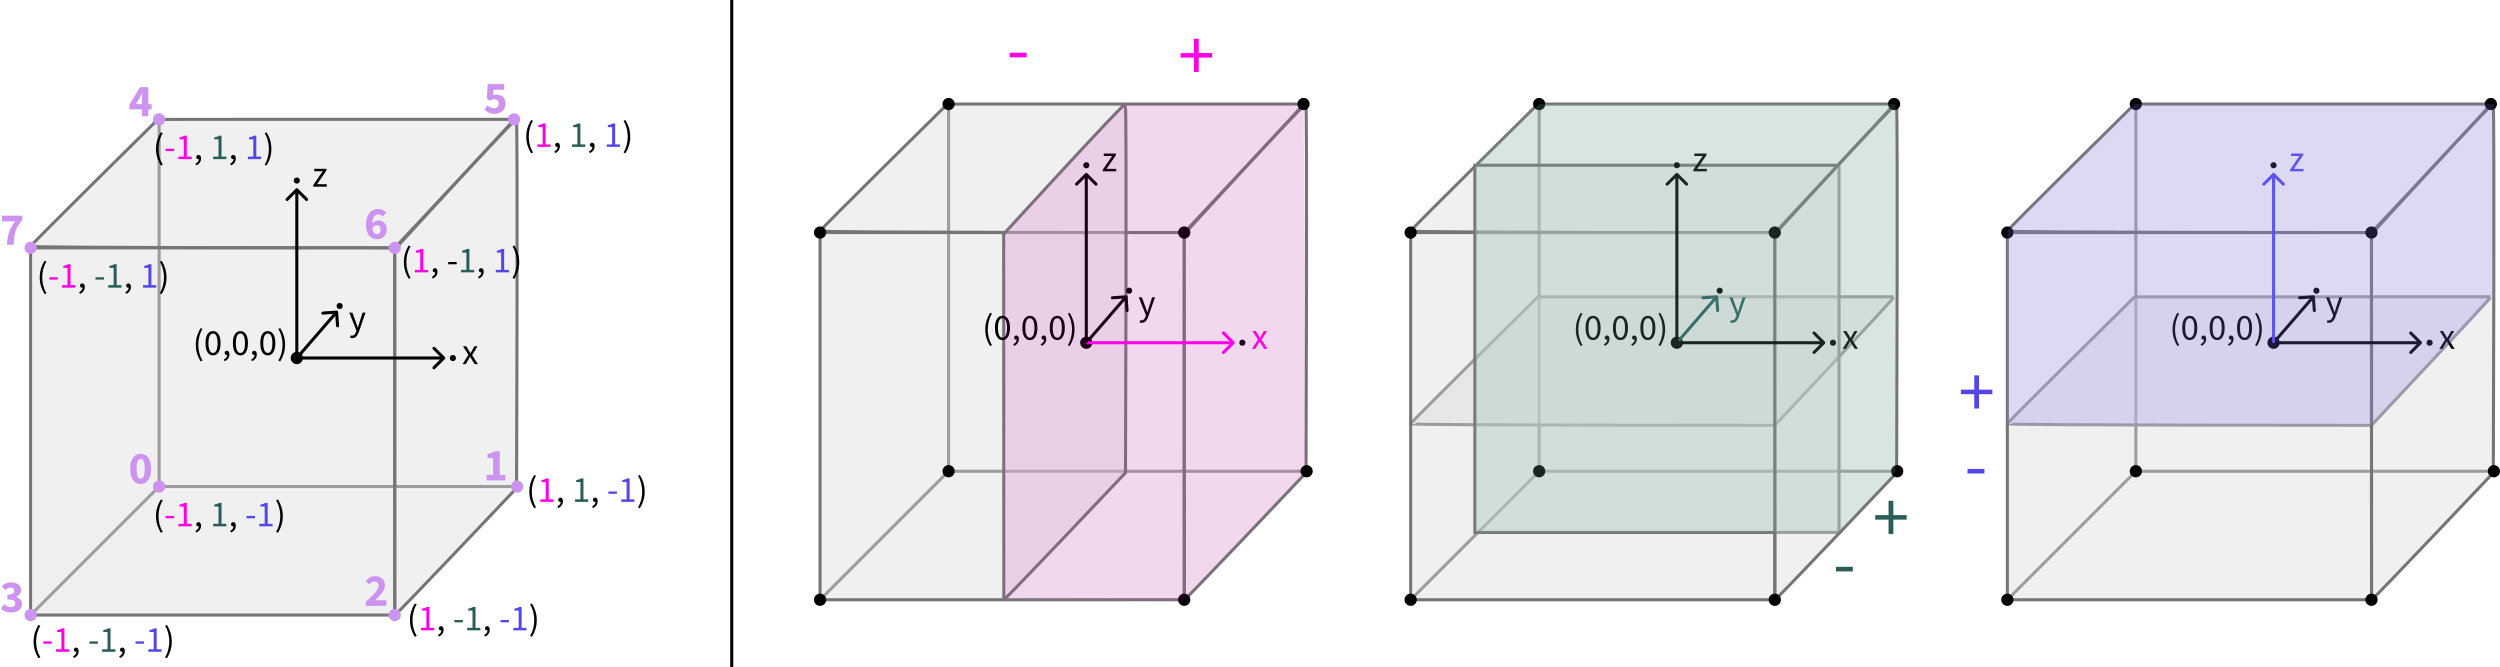 <svg width="817" height="218" viewBox="0 0 817 218" fill="none" xmlns="http://www.w3.org/2000/svg">
<path d="M645.184 133.504V128.824H640.816V127.336H645.184V122.656H646.744V127.336H651.112V128.824H646.744V133.504H645.184Z" fill="#5447E9"/>
<path d="M642.984 154.744V153.232H648.504V154.744H642.984Z" fill="#5447E9"/>
<path d="M617.184 174.504V169.824H612.816V168.336H617.184V163.656H618.744V168.336H623.112V169.824H618.744V174.504H617.184Z" fill="#2A5D57"/>
<path d="M599.984 186.744V185.232H605.504V186.744H599.984Z" fill="#2A5D57"/>
<path d="M390.184 23.504V18.824H385.816V17.336H390.184V12.656H391.744V17.336H396.112V18.824H391.744V23.504H390.184Z" fill="#FF00E6"/>
<path d="M329.984 18.744V17.232H335.504V18.744H329.984Z" fill="#FF00E6"/>
<path d="M310 34V154" stroke="#757575"/>
<path d="M310.354 154.354L310.707 154L310 153.293L309.646 153.646L310.354 154.354ZM268.354 196.354L310.354 154.354L309.646 153.646L267.646 195.646L268.354 196.354Z" fill="#757575"/>
<path d="M310 154L427 154" stroke="#757575"/>
<path d="M309.603 34.011C309.603 34.011 268 75.012 268 75.506C268 76 387 76 387 76C387 76 426.491 34 425.996 34C425.5 34 309.603 34.011 309.603 34.011Z" fill="#D9D9D9" fill-opacity="0.4" stroke="#757575"/>
<path d="M268 76H387V196H268V76Z" fill="#D9D9D9" fill-opacity="0.4" stroke="#757575"/>
<path d="M426.766 34.004C426.269 33.504 387 76.502 387 76.502L387.048 195.996C387.048 196.496 426.816 154.498 426.816 154.498C426.816 154.498 427.262 34.504 426.766 34.004Z" fill="#D9D9D9" fill-opacity="0.4" stroke="#757575"/>
<path d="M367.766 34.004C367.269 33.504 328 76.502 328 76.502L328.048 195.996C328.048 196.496 367.816 154.498 367.816 154.498C367.816 154.498 368.262 34.504 367.766 34.004Z" fill="#D9D9D9" fill-opacity="0.4" stroke="#757575"/>
<circle cx="369" cy="95" r="1" fill="black"/>
<circle cx="406" cy="112" r="1" fill="black"/>
<circle cx="355" cy="112" r="2" fill="black"/>
<circle cx="268" cy="76" r="2" fill="black"/>
<circle cx="387" cy="76" r="2" fill="black"/>
<circle cx="310" cy="154" r="2" fill="black"/>
<circle cx="268" cy="196" r="2" fill="black"/>
<circle cx="387" cy="196" r="2" fill="black"/>
<circle cx="355" cy="54" r="1" fill="black"/>
<path d="M323.568 113.112C323.072 112.304 322.684 111.46 322.404 110.58C322.124 109.692 321.984 108.72 321.984 107.664C321.984 106.608 322.124 105.636 322.404 104.748C322.684 103.86 323.072 103.016 323.568 102.216L324.18 102.504C323.716 103.264 323.368 104.088 323.136 104.976C322.912 105.856 322.8 106.752 322.8 107.664C322.8 108.576 322.912 109.472 323.136 110.352C323.368 111.232 323.716 112.056 324.18 112.824L323.568 113.112ZM327.621 111.144C326.853 111.144 326.249 110.8 325.809 110.112C325.377 109.416 325.161 108.428 325.161 107.148C325.161 105.86 325.377 104.88 325.809 104.208C326.249 103.536 326.853 103.2 327.621 103.2C328.381 103.2 328.977 103.54 329.409 104.22C329.849 104.892 330.069 105.868 330.069 107.148C330.069 108.428 329.849 109.416 329.409 110.112C328.977 110.8 328.381 111.144 327.621 111.144ZM327.621 110.352C327.917 110.352 328.177 110.24 328.401 110.016C328.625 109.792 328.797 109.444 328.917 108.972C329.045 108.5 329.109 107.892 329.109 107.148C329.109 106.396 329.045 105.788 328.917 105.324C328.797 104.86 328.625 104.524 328.401 104.316C328.177 104.1 327.917 103.992 327.621 103.992C327.317 103.992 327.053 104.1 326.829 104.316C326.605 104.524 326.429 104.86 326.301 105.324C326.181 105.788 326.121 106.396 326.121 107.148C326.121 107.892 326.181 108.5 326.301 108.972C326.429 109.444 326.605 109.792 326.829 110.016C327.053 110.24 327.317 110.352 327.621 110.352ZM331.402 113.04L331.162 112.464C331.506 112.312 331.774 112.104 331.966 111.84C332.158 111.584 332.25 111.296 332.242 110.976L332.134 110.088L332.626 110.808C332.554 110.88 332.474 110.932 332.386 110.964C332.306 110.996 332.218 111.012 332.122 111.012C331.93 111.012 331.762 110.952 331.618 110.832C331.482 110.712 331.414 110.544 331.414 110.328C331.414 110.112 331.486 109.944 331.63 109.824C331.782 109.696 331.954 109.632 332.146 109.632C332.41 109.632 332.614 109.736 332.758 109.944C332.902 110.144 332.974 110.428 332.974 110.796C332.974 111.308 332.834 111.76 332.554 112.152C332.274 112.544 331.89 112.84 331.402 113.04ZM336.574 111.144C335.806 111.144 335.202 110.8 334.762 110.112C334.33 109.416 334.114 108.428 334.114 107.148C334.114 105.86 334.33 104.88 334.762 104.208C335.202 103.536 335.806 103.2 336.574 103.2C337.334 103.2 337.93 103.54 338.362 104.22C338.802 104.892 339.022 105.868 339.022 107.148C339.022 108.428 338.802 109.416 338.362 110.112C337.93 110.8 337.334 111.144 336.574 111.144ZM336.574 110.352C336.87 110.352 337.13 110.24 337.354 110.016C337.578 109.792 337.75 109.444 337.87 108.972C337.998 108.5 338.062 107.892 338.062 107.148C338.062 106.396 337.998 105.788 337.87 105.324C337.75 104.86 337.578 104.524 337.354 104.316C337.13 104.1 336.87 103.992 336.574 103.992C336.27 103.992 336.006 104.1 335.782 104.316C335.558 104.524 335.382 104.86 335.254 105.324C335.134 105.788 335.074 106.396 335.074 107.148C335.074 107.892 335.134 108.5 335.254 108.972C335.382 109.444 335.558 109.792 335.782 110.016C336.006 110.24 336.27 110.352 336.574 110.352ZM340.355 113.04L340.115 112.464C340.459 112.312 340.727 112.104 340.919 111.84C341.111 111.584 341.203 111.296 341.195 110.976L341.087 110.088L341.579 110.808C341.507 110.88 341.427 110.932 341.339 110.964C341.259 110.996 341.171 111.012 341.075 111.012C340.883 111.012 340.715 110.952 340.571 110.832C340.435 110.712 340.367 110.544 340.367 110.328C340.367 110.112 340.439 109.944 340.583 109.824C340.735 109.696 340.907 109.632 341.099 109.632C341.363 109.632 341.567 109.736 341.711 109.944C341.855 110.144 341.927 110.428 341.927 110.796C341.927 111.308 341.787 111.76 341.507 112.152C341.227 112.544 340.843 112.84 340.355 113.04ZM345.527 111.144C344.759 111.144 344.155 110.8 343.715 110.112C343.283 109.416 343.067 108.428 343.067 107.148C343.067 105.86 343.283 104.88 343.715 104.208C344.155 103.536 344.759 103.2 345.527 103.2C346.287 103.2 346.883 103.54 347.315 104.22C347.755 104.892 347.975 105.868 347.975 107.148C347.975 108.428 347.755 109.416 347.315 110.112C346.883 110.8 346.287 111.144 345.527 111.144ZM345.527 110.352C345.823 110.352 346.083 110.24 346.307 110.016C346.531 109.792 346.703 109.444 346.823 108.972C346.951 108.5 347.015 107.892 347.015 107.148C347.015 106.396 346.951 105.788 346.823 105.324C346.703 104.86 346.531 104.524 346.307 104.316C346.083 104.1 345.823 103.992 345.527 103.992C345.223 103.992 344.959 104.1 344.735 104.316C344.511 104.524 344.335 104.86 344.207 105.324C344.087 105.788 344.027 106.396 344.027 107.148C344.027 107.892 344.087 108.5 344.207 108.972C344.335 109.444 344.511 109.792 344.735 110.016C344.959 110.24 345.223 110.352 345.527 110.352ZM349.572 113.112L348.96 112.824C349.424 112.056 349.768 111.232 349.992 110.352C350.224 109.472 350.34 108.576 350.34 107.664C350.34 106.752 350.224 105.856 349.992 104.976C349.768 104.088 349.424 103.264 348.96 102.504L349.572 102.216C350.076 103.016 350.464 103.86 350.736 104.748C351.016 105.636 351.156 106.608 351.156 107.664C351.156 108.72 351.016 109.692 350.736 110.58C350.464 111.46 350.076 112.304 349.572 113.112Z" fill="black"/>
<path d="M368.499 96.964C368.479 96.689 368.24 96.482 367.964 96.501L363.476 96.822C363.2 96.842 362.993 97.081 363.013 97.356C363.032 97.632 363.272 97.839 363.547 97.819L367.537 97.534L367.822 101.524C367.842 101.8 368.081 102.007 368.356 101.987C368.632 101.968 368.839 101.728 368.819 101.453L368.499 96.964ZM355.378 112.327L368.378 97.328L367.622 96.672L354.622 111.673L355.378 112.327Z" fill="black"/>
<path d="M403.354 112.354C403.549 112.158 403.549 111.842 403.354 111.646L400.172 108.464C399.976 108.269 399.66 108.269 399.464 108.464C399.269 108.66 399.269 108.976 399.464 109.172L402.293 112L399.464 114.828C399.269 115.024 399.269 115.34 399.464 115.536C399.66 115.731 399.976 115.731 400.172 115.536L403.354 112.354ZM355 112.5L403 112.5V111.5L355 111.5V112.5Z" fill="#FF00E6"/>
<path d="M355.354 56.646C355.158 56.451 354.842 56.451 354.646 56.646L351.464 59.828C351.269 60.024 351.269 60.34 351.464 60.535C351.66 60.731 351.976 60.731 352.172 60.535L355 57.707L357.828 60.535C358.024 60.731 358.34 60.731 358.536 60.535C358.731 60.34 358.731 60.024 358.536 59.828L355.354 56.646ZM355.5 112V57H354.5V112H355.5Z" fill="black"/>
<path d="M409.168 114L411.076 110.952L409.312 108.168H410.38L411.16 109.452C411.248 109.604 411.34 109.764 411.436 109.932C411.54 110.092 411.64 110.256 411.736 110.424H411.784C411.872 110.256 411.96 110.092 412.048 109.932C412.136 109.764 412.224 109.604 412.312 109.452L413.02 108.168H414.052L412.288 111.06L414.184 114H413.116L412.264 112.644C412.16 112.468 412.052 112.292 411.94 112.116C411.836 111.94 411.732 111.768 411.628 111.6H411.58C411.476 111.768 411.376 111.94 411.28 112.116C411.184 112.284 411.088 112.46 410.992 112.644L410.2 114H409.168Z" fill="#FF00E6"/>
<path d="M373.08 105.508C372.952 105.508 372.828 105.496 372.708 105.472C372.596 105.448 372.492 105.42 372.396 105.388L372.612 104.62C372.684 104.644 372.756 104.66 372.828 104.668C372.9 104.684 372.968 104.692 373.032 104.692C373.368 104.692 373.64 104.572 373.848 104.332C374.064 104.1 374.232 103.804 374.352 103.444L374.484 103.012L372.144 97.168H373.164L374.352 100.396C374.448 100.644 374.544 100.912 374.64 101.2C374.736 101.488 374.828 101.768 374.916 102.04H374.964C375.052 101.768 375.136 101.492 375.216 101.212C375.304 100.924 375.384 100.652 375.456 100.396L376.5 97.168H377.46L375.264 103.48C375.128 103.864 374.964 104.208 374.772 104.512C374.58 104.824 374.348 105.068 374.076 105.244C373.804 105.42 373.472 105.508 373.08 105.508Z" fill="black"/>
<path d="M360.372 56V55.472L363.444 50.972H360.708V50.168H364.692V50.696L361.62 55.196H364.788V56H360.372Z" fill="black"/>
<path d="M328 195.5V76.5L367 34H426L427 154L386.5 196.5L328 195.5Z" fill="#FF00E6" fill-opacity="0.1"/>
<path d="M503 34V154" stroke="#757575"/>
<path d="M503.354 154.354L503.707 154L503 153.293L502.646 153.646L503.354 154.354ZM461.354 196.354L503.354 154.354L502.646 153.646L460.646 195.646L461.354 196.354Z" fill="#757575"/>
<path d="M503 154L620 154" stroke="#757575"/>
<path d="M502.603 34.011C502.603 34.011 461 75.012 461 75.506C461 76 580 76 580 76C580 76 619.491 34 618.996 34C618.5 34 502.603 34.011 502.603 34.011Z" fill="#D9D9D9" fill-opacity="0.4" stroke="#757575"/>
<path d="M502.603 97.011C502.603 97.011 461 138.012 461 138.506C461 139 580 139 580 139C580 139 619.491 97 618.996 97C618.5 97 502.603 97.011 502.603 97.011Z" fill="#D9D9D9" fill-opacity="0.4" stroke="#757575"/>
<path d="M461 76H580V196H461V76Z" fill="#D9D9D9" fill-opacity="0.4" stroke="#757575"/>
<path d="M482 54H601V174H482V54Z" fill="#D9D9D9" fill-opacity="0.4" stroke="#757575"/>
<path d="M619.766 34.004C619.269 33.504 580 76.502 580 76.502L580.048 195.996C580.048 196.496 619.816 154.498 619.816 154.498C619.816 154.498 620.262 34.504 619.766 34.004Z" fill="#D9D9D9" fill-opacity="0.4" stroke="#757575"/>
<circle cx="562" cy="95" r="1" fill="black"/>
<circle cx="599" cy="112" r="1" fill="black"/>
<circle cx="548" cy="112" r="2" fill="black"/>
<circle cx="461" cy="76" r="2" fill="black"/>
<circle cx="580" cy="76" r="2" fill="black"/>
<circle cx="619" cy="34" r="2" fill="black"/>
<circle cx="503" cy="34" r="2" fill="black"/>
<circle cx="503" cy="154" r="2" fill="black"/>
<circle cx="461" cy="196" r="2" fill="black"/>
<circle cx="580" cy="196" r="2" fill="black"/>
<circle cx="620" cy="154" r="2" fill="black"/>
<circle cx="548" cy="54" r="1" fill="black"/>
<path d="M516.568 113.112C516.072 112.304 515.684 111.46 515.404 110.58C515.124 109.692 514.984 108.72 514.984 107.664C514.984 106.608 515.124 105.636 515.404 104.748C515.684 103.86 516.072 103.016 516.568 102.216L517.18 102.504C516.716 103.264 516.368 104.088 516.136 104.976C515.912 105.856 515.8 106.752 515.8 107.664C515.8 108.576 515.912 109.472 516.136 110.352C516.368 111.232 516.716 112.056 517.18 112.824L516.568 113.112ZM520.621 111.144C519.853 111.144 519.249 110.8 518.809 110.112C518.377 109.416 518.161 108.428 518.161 107.148C518.161 105.86 518.377 104.88 518.809 104.208C519.249 103.536 519.853 103.2 520.621 103.2C521.381 103.2 521.977 103.54 522.409 104.22C522.849 104.892 523.069 105.868 523.069 107.148C523.069 108.428 522.849 109.416 522.409 110.112C521.977 110.8 521.381 111.144 520.621 111.144ZM520.621 110.352C520.917 110.352 521.177 110.24 521.401 110.016C521.625 109.792 521.797 109.444 521.917 108.972C522.045 108.5 522.109 107.892 522.109 107.148C522.109 106.396 522.045 105.788 521.917 105.324C521.797 104.86 521.625 104.524 521.401 104.316C521.177 104.1 520.917 103.992 520.621 103.992C520.317 103.992 520.053 104.1 519.829 104.316C519.605 104.524 519.429 104.86 519.301 105.324C519.181 105.788 519.121 106.396 519.121 107.148C519.121 107.892 519.181 108.5 519.301 108.972C519.429 109.444 519.605 109.792 519.829 110.016C520.053 110.24 520.317 110.352 520.621 110.352ZM524.402 113.04L524.162 112.464C524.506 112.312 524.774 112.104 524.966 111.84C525.158 111.584 525.25 111.296 525.242 110.976L525.134 110.088L525.626 110.808C525.554 110.88 525.474 110.932 525.386 110.964C525.306 110.996 525.218 111.012 525.122 111.012C524.93 111.012 524.762 110.952 524.618 110.832C524.482 110.712 524.414 110.544 524.414 110.328C524.414 110.112 524.486 109.944 524.63 109.824C524.782 109.696 524.954 109.632 525.146 109.632C525.41 109.632 525.614 109.736 525.758 109.944C525.902 110.144 525.974 110.428 525.974 110.796C525.974 111.308 525.834 111.76 525.554 112.152C525.274 112.544 524.89 112.84 524.402 113.04ZM529.574 111.144C528.806 111.144 528.202 110.8 527.762 110.112C527.33 109.416 527.114 108.428 527.114 107.148C527.114 105.86 527.33 104.88 527.762 104.208C528.202 103.536 528.806 103.2 529.574 103.2C530.334 103.2 530.93 103.54 531.362 104.22C531.802 104.892 532.022 105.868 532.022 107.148C532.022 108.428 531.802 109.416 531.362 110.112C530.93 110.8 530.334 111.144 529.574 111.144ZM529.574 110.352C529.87 110.352 530.13 110.24 530.354 110.016C530.578 109.792 530.75 109.444 530.87 108.972C530.998 108.5 531.062 107.892 531.062 107.148C531.062 106.396 530.998 105.788 530.87 105.324C530.75 104.86 530.578 104.524 530.354 104.316C530.13 104.1 529.87 103.992 529.574 103.992C529.27 103.992 529.006 104.1 528.782 104.316C528.558 104.524 528.382 104.86 528.254 105.324C528.134 105.788 528.074 106.396 528.074 107.148C528.074 107.892 528.134 108.5 528.254 108.972C528.382 109.444 528.558 109.792 528.782 110.016C529.006 110.24 529.27 110.352 529.574 110.352ZM533.355 113.04L533.115 112.464C533.459 112.312 533.727 112.104 533.919 111.84C534.111 111.584 534.203 111.296 534.195 110.976L534.087 110.088L534.579 110.808C534.507 110.88 534.427 110.932 534.339 110.964C534.259 110.996 534.171 111.012 534.075 111.012C533.883 111.012 533.715 110.952 533.571 110.832C533.435 110.712 533.367 110.544 533.367 110.328C533.367 110.112 533.439 109.944 533.583 109.824C533.735 109.696 533.907 109.632 534.099 109.632C534.363 109.632 534.567 109.736 534.711 109.944C534.855 110.144 534.927 110.428 534.927 110.796C534.927 111.308 534.787 111.76 534.507 112.152C534.227 112.544 533.843 112.84 533.355 113.04ZM538.527 111.144C537.759 111.144 537.155 110.8 536.715 110.112C536.283 109.416 536.067 108.428 536.067 107.148C536.067 105.86 536.283 104.88 536.715 104.208C537.155 103.536 537.759 103.2 538.527 103.2C539.287 103.2 539.883 103.54 540.315 104.22C540.755 104.892 540.975 105.868 540.975 107.148C540.975 108.428 540.755 109.416 540.315 110.112C539.883 110.8 539.287 111.144 538.527 111.144ZM538.527 110.352C538.823 110.352 539.083 110.24 539.307 110.016C539.531 109.792 539.703 109.444 539.823 108.972C539.951 108.5 540.015 107.892 540.015 107.148C540.015 106.396 539.951 105.788 539.823 105.324C539.703 104.86 539.531 104.524 539.307 104.316C539.083 104.1 538.823 103.992 538.527 103.992C538.223 103.992 537.959 104.1 537.735 104.316C537.511 104.524 537.335 104.86 537.207 105.324C537.087 105.788 537.027 106.396 537.027 107.148C537.027 107.892 537.087 108.5 537.207 108.972C537.335 109.444 537.511 109.792 537.735 110.016C537.959 110.24 538.223 110.352 538.527 110.352ZM542.572 113.112L541.96 112.824C542.424 112.056 542.768 111.232 542.992 110.352C543.224 109.472 543.34 108.576 543.34 107.664C543.34 106.752 543.224 105.856 542.992 104.976C542.768 104.088 542.424 103.264 541.96 102.504L542.572 102.216C543.076 103.016 543.464 103.86 543.736 104.748C544.016 105.636 544.156 106.608 544.156 107.664C544.156 108.72 544.016 109.692 543.736 110.58C543.464 111.46 543.076 112.304 542.572 113.112Z" fill="black"/>
<path d="M561.499 96.964C561.479 96.689 561.24 96.482 560.964 96.501L556.476 96.822C556.2 96.842 555.993 97.081 556.013 97.356C556.032 97.632 556.272 97.839 556.547 97.819L560.537 97.534L560.822 101.524C560.842 101.8 561.081 102.007 561.356 101.987C561.632 101.968 561.839 101.728 561.819 101.453L561.499 96.964ZM548.378 112.327L561.378 97.328L560.622 96.672L547.622 111.673L548.378 112.327Z" fill="#2A5D57"/>
<path d="M596.354 112.354C596.549 112.158 596.549 111.842 596.354 111.646L593.172 108.464C592.976 108.269 592.66 108.269 592.464 108.464C592.269 108.66 592.269 108.976 592.464 109.172L595.293 112L592.464 114.828C592.269 115.024 592.269 115.34 592.464 115.536C592.66 115.731 592.976 115.731 593.172 115.536L596.354 112.354ZM548 112.5L596 112.5V111.5L548 111.5V112.5Z" fill="black"/>
<path d="M548.354 56.646C548.158 56.451 547.842 56.451 547.646 56.646L544.464 59.828C544.269 60.024 544.269 60.34 544.464 60.535C544.66 60.731 544.976 60.731 545.172 60.535L548 57.707L550.828 60.535C551.024 60.731 551.34 60.731 551.536 60.535C551.731 60.34 551.731 60.024 551.536 59.828L548.354 56.646ZM548.5 112V57H547.5V112H548.5Z" fill="black"/>
<path d="M602.168 114L604.076 110.952L602.312 108.168H603.38L604.16 109.452C604.248 109.604 604.34 109.764 604.436 109.932C604.54 110.092 604.64 110.256 604.736 110.424H604.784C604.872 110.256 604.96 110.092 605.048 109.932C605.136 109.764 605.224 109.604 605.312 109.452L606.02 108.168H607.052L605.288 111.06L607.184 114H606.116L605.264 112.644C605.16 112.468 605.052 112.292 604.94 112.116C604.836 111.94 604.732 111.768 604.628 111.6H604.58C604.476 111.768 604.376 111.94 604.28 112.116C604.184 112.284 604.088 112.46 603.992 112.644L603.2 114H602.168Z" fill="black"/>
<path d="M566.08 105.508C565.952 105.508 565.828 105.496 565.708 105.472C565.596 105.448 565.492 105.42 565.396 105.388L565.612 104.62C565.684 104.644 565.756 104.66 565.828 104.668C565.9 104.684 565.968 104.692 566.032 104.692C566.368 104.692 566.64 104.572 566.848 104.332C567.064 104.1 567.232 103.804 567.352 103.444L567.484 103.012L565.144 97.168H566.164L567.352 100.396C567.448 100.644 567.544 100.912 567.64 101.2C567.736 101.488 567.828 101.768 567.916 102.04H567.964C568.052 101.768 568.136 101.492 568.216 101.212C568.304 100.924 568.384 100.652 568.456 100.396L569.5 97.168H570.46L568.264 103.48C568.128 103.864 567.964 104.208 567.772 104.512C567.58 104.824 567.348 105.068 567.076 105.244C566.804 105.42 566.472 105.508 566.08 105.508Z" fill="#2A5D57"/>
<path d="M553.372 56V55.472L556.444 50.972H553.708V50.168H557.692V50.696L554.62 55.196H557.788V56H553.372Z" fill="black"/>
<path d="M619.5 154L601 174H482V54L503 34H619.5V154Z" fill="#7BBAA9" fill-opacity="0.2"/>
<path d="M698 34V154" stroke="#757575"/>
<path d="M698.354 154.354L698.707 154L698 153.293L697.646 153.646L698.354 154.354ZM656.354 196.354L698.354 154.354L697.646 153.646L655.646 195.646L656.354 196.354Z" fill="#757575"/>
<path d="M698 154L815 154" stroke="#757575"/>
<path d="M697.603 34.011C697.603 34.011 656 75.012 656 75.506C656 76 775 76 775 76C775 76 814.491 34 813.996 34C813.5 34 697.603 34.011 697.603 34.011Z" fill="#D9D9D9" fill-opacity="0.4" stroke="#757575"/>
<path d="M697.603 97.011C697.603 97.011 656 138.012 656 138.506C656 139 775 139 775 139C775 139 814.491 97 813.996 97C813.5 97 697.603 97.011 697.603 97.011Z" fill="#D9D9D9" fill-opacity="0.4" stroke="#757575"/>
<path d="M656 76H775V196H656V76Z" fill="#D9D9D9" fill-opacity="0.4" stroke="#757575"/>
<path d="M814.766 34.004C814.269 33.504 775 76.502 775 76.502L775.048 195.996C775.048 196.496 814.816 154.498 814.816 154.498C814.816 154.498 815.262 34.504 814.766 34.004Z" fill="#D9D9D9" fill-opacity="0.4" stroke="#757575"/>
<circle cx="757" cy="95" r="1" fill="black"/>
<circle cx="794" cy="112" r="1" fill="black"/>
<circle cx="743" cy="112" r="2" fill="black"/>
<circle cx="656" cy="76" r="2" fill="black"/>
<circle cx="775" cy="76" r="2" fill="black"/>
<circle cx="814" cy="34" r="2" fill="black"/>
<circle cx="698" cy="34" r="2" fill="black"/>
<circle cx="698" cy="154" r="2" fill="black"/>
<circle cx="656" cy="196" r="2" fill="black"/>
<circle cx="775" cy="196" r="2" fill="black"/>
<circle cx="815" cy="154" r="2" fill="black"/>
<circle cx="743" cy="54" r="1" fill="black"/>
<path d="M711.568 113.112C711.072 112.304 710.684 111.46 710.404 110.58C710.124 109.692 709.984 108.72 709.984 107.664C709.984 106.608 710.124 105.636 710.404 104.748C710.684 103.86 711.072 103.016 711.568 102.216L712.18 102.504C711.716 103.264 711.368 104.088 711.136 104.976C710.912 105.856 710.8 106.752 710.8 107.664C710.8 108.576 710.912 109.472 711.136 110.352C711.368 111.232 711.716 112.056 712.18 112.824L711.568 113.112ZM715.621 111.144C714.853 111.144 714.249 110.8 713.809 110.112C713.377 109.416 713.161 108.428 713.161 107.148C713.161 105.86 713.377 104.88 713.809 104.208C714.249 103.536 714.853 103.2 715.621 103.2C716.381 103.2 716.977 103.54 717.409 104.22C717.849 104.892 718.069 105.868 718.069 107.148C718.069 108.428 717.849 109.416 717.409 110.112C716.977 110.8 716.381 111.144 715.621 111.144ZM715.621 110.352C715.917 110.352 716.177 110.24 716.401 110.016C716.625 109.792 716.797 109.444 716.917 108.972C717.045 108.5 717.109 107.892 717.109 107.148C717.109 106.396 717.045 105.788 716.917 105.324C716.797 104.86 716.625 104.524 716.401 104.316C716.177 104.1 715.917 103.992 715.621 103.992C715.317 103.992 715.053 104.1 714.829 104.316C714.605 104.524 714.429 104.86 714.301 105.324C714.181 105.788 714.121 106.396 714.121 107.148C714.121 107.892 714.181 108.5 714.301 108.972C714.429 109.444 714.605 109.792 714.829 110.016C715.053 110.24 715.317 110.352 715.621 110.352ZM719.402 113.04L719.162 112.464C719.506 112.312 719.774 112.104 719.966 111.84C720.158 111.584 720.25 111.296 720.242 110.976L720.134 110.088L720.626 110.808C720.554 110.88 720.474 110.932 720.386 110.964C720.306 110.996 720.218 111.012 720.122 111.012C719.93 111.012 719.762 110.952 719.618 110.832C719.482 110.712 719.414 110.544 719.414 110.328C719.414 110.112 719.486 109.944 719.63 109.824C719.782 109.696 719.954 109.632 720.146 109.632C720.41 109.632 720.614 109.736 720.758 109.944C720.902 110.144 720.974 110.428 720.974 110.796C720.974 111.308 720.834 111.76 720.554 112.152C720.274 112.544 719.89 112.84 719.402 113.04ZM724.574 111.144C723.806 111.144 723.202 110.8 722.762 110.112C722.33 109.416 722.114 108.428 722.114 107.148C722.114 105.86 722.33 104.88 722.762 104.208C723.202 103.536 723.806 103.2 724.574 103.2C725.334 103.2 725.93 103.54 726.362 104.22C726.802 104.892 727.022 105.868 727.022 107.148C727.022 108.428 726.802 109.416 726.362 110.112C725.93 110.8 725.334 111.144 724.574 111.144ZM724.574 110.352C724.87 110.352 725.13 110.24 725.354 110.016C725.578 109.792 725.75 109.444 725.87 108.972C725.998 108.5 726.062 107.892 726.062 107.148C726.062 106.396 725.998 105.788 725.87 105.324C725.75 104.86 725.578 104.524 725.354 104.316C725.13 104.1 724.87 103.992 724.574 103.992C724.27 103.992 724.006 104.1 723.782 104.316C723.558 104.524 723.382 104.86 723.254 105.324C723.134 105.788 723.074 106.396 723.074 107.148C723.074 107.892 723.134 108.5 723.254 108.972C723.382 109.444 723.558 109.792 723.782 110.016C724.006 110.24 724.27 110.352 724.574 110.352ZM728.355 113.04L728.115 112.464C728.459 112.312 728.727 112.104 728.919 111.84C729.111 111.584 729.203 111.296 729.195 110.976L729.087 110.088L729.579 110.808C729.507 110.88 729.427 110.932 729.339 110.964C729.259 110.996 729.171 111.012 729.075 111.012C728.883 111.012 728.715 110.952 728.571 110.832C728.435 110.712 728.367 110.544 728.367 110.328C728.367 110.112 728.439 109.944 728.583 109.824C728.735 109.696 728.907 109.632 729.099 109.632C729.363 109.632 729.567 109.736 729.711 109.944C729.855 110.144 729.927 110.428 729.927 110.796C729.927 111.308 729.787 111.76 729.507 112.152C729.227 112.544 728.843 112.84 728.355 113.04ZM733.527 111.144C732.759 111.144 732.155 110.8 731.715 110.112C731.283 109.416 731.067 108.428 731.067 107.148C731.067 105.86 731.283 104.88 731.715 104.208C732.155 103.536 732.759 103.2 733.527 103.2C734.287 103.2 734.883 103.54 735.315 104.22C735.755 104.892 735.975 105.868 735.975 107.148C735.975 108.428 735.755 109.416 735.315 110.112C734.883 110.8 734.287 111.144 733.527 111.144ZM733.527 110.352C733.823 110.352 734.083 110.24 734.307 110.016C734.531 109.792 734.703 109.444 734.823 108.972C734.951 108.5 735.015 107.892 735.015 107.148C735.015 106.396 734.951 105.788 734.823 105.324C734.703 104.86 734.531 104.524 734.307 104.316C734.083 104.1 733.823 103.992 733.527 103.992C733.223 103.992 732.959 104.1 732.735 104.316C732.511 104.524 732.335 104.86 732.207 105.324C732.087 105.788 732.027 106.396 732.027 107.148C732.027 107.892 732.087 108.5 732.207 108.972C732.335 109.444 732.511 109.792 732.735 110.016C732.959 110.24 733.223 110.352 733.527 110.352ZM737.572 113.112L736.96 112.824C737.424 112.056 737.768 111.232 737.992 110.352C738.224 109.472 738.34 108.576 738.34 107.664C738.34 106.752 738.224 105.856 737.992 104.976C737.768 104.088 737.424 103.264 736.96 102.504L737.572 102.216C738.076 103.016 738.464 103.86 738.736 104.748C739.016 105.636 739.156 106.608 739.156 107.664C739.156 108.72 739.016 109.692 738.736 110.58C738.464 111.46 738.076 112.304 737.572 113.112Z" fill="black"/>
<path d="M756.499 96.964C756.479 96.689 756.24 96.482 755.964 96.501L751.476 96.822C751.2 96.842 750.993 97.081 751.013 97.356C751.032 97.632 751.272 97.839 751.547 97.819L755.537 97.534L755.822 101.524C755.842 101.8 756.081 102.007 756.356 101.987C756.632 101.968 756.839 101.728 756.819 101.453L756.499 96.964ZM743.378 112.327L756.378 97.328L755.622 96.672L742.622 111.673L743.378 112.327Z" fill="black"/>
<path d="M791.354 112.354C791.549 112.158 791.549 111.842 791.354 111.646L788.172 108.464C787.976 108.269 787.66 108.269 787.464 108.464C787.269 108.66 787.269 108.976 787.464 109.172L790.293 112L787.464 114.828C787.269 115.024 787.269 115.34 787.464 115.536C787.66 115.731 787.976 115.731 788.172 115.536L791.354 112.354ZM743 112.5L791 112.5V111.5L743 111.5V112.5Z" fill="black"/>
<path d="M743.354 56.646C743.158 56.451 742.842 56.451 742.646 56.646L739.464 59.828C739.269 60.024 739.269 60.34 739.464 60.535C739.66 60.731 739.976 60.731 740.172 60.535L743 57.707L745.828 60.535C746.024 60.731 746.34 60.731 746.536 60.535C746.731 60.34 746.731 60.024 746.536 59.828L743.354 56.646ZM743.5 112V57H742.5V112H743.5Z" fill="#5447E9"/>
<path d="M797.168 114L799.076 110.952L797.312 108.168H798.38L799.16 109.452C799.248 109.604 799.34 109.764 799.436 109.932C799.54 110.092 799.64 110.256 799.736 110.424H799.784C799.872 110.256 799.96 110.092 800.048 109.932C800.136 109.764 800.224 109.604 800.312 109.452L801.02 108.168H802.052L800.288 111.06L802.184 114H801.116L800.264 112.644C800.16 112.468 800.052 112.292 799.94 112.116C799.836 111.94 799.732 111.768 799.628 111.6H799.58C799.476 111.768 799.376 111.94 799.28 112.116C799.184 112.284 799.088 112.46 798.992 112.644L798.2 114H797.168Z" fill="black"/>
<path d="M761.08 105.508C760.952 105.508 760.828 105.496 760.708 105.472C760.596 105.448 760.492 105.42 760.396 105.388L760.612 104.62C760.684 104.644 760.756 104.66 760.828 104.668C760.9 104.684 760.968 104.692 761.032 104.692C761.368 104.692 761.64 104.572 761.848 104.332C762.064 104.1 762.232 103.804 762.352 103.444L762.484 103.012L760.144 97.168H761.164L762.352 100.396C762.448 100.644 762.544 100.912 762.64 101.2C762.736 101.488 762.828 101.768 762.916 102.04H762.964C763.052 101.768 763.136 101.492 763.216 101.212C763.304 100.924 763.384 100.652 763.456 100.396L764.5 97.168H765.46L763.264 103.48C763.128 103.864 762.964 104.208 762.772 104.512C762.58 104.824 762.348 105.068 762.076 105.244C761.804 105.42 761.472 105.508 761.08 105.508Z" fill="black"/>
<path d="M748.372 56V55.472L751.444 50.972H748.708V50.168H752.692V50.696L749.62 55.196H752.788V56H748.372Z" fill="#5447E9"/>
<path d="M656 139V75.5L697.598 34H815V97L775 139H656Z" fill="#8F85FF" fill-opacity="0.2"/>
<circle cx="426" cy="34" r="2" fill="black"/>
<circle cx="310" cy="34" r="2" fill="black"/>
<circle cx="427" cy="154" r="2" fill="black"/>
<path d="M52 39V159" stroke="#757575"/>
<path d="M52.354 159.354L52.707 159L52 158.293L51.646 158.646L52.354 159.354ZM10.354 201.354L52.354 159.354L51.646 158.646L9.646 200.646L10.354 201.354Z" fill="#757575"/>
<path d="M52 159L169 159" stroke="#757575"/>
<path d="M51.603 39.011C51.603 39.011 10 80.012 10 80.506C10 81 129 81 129 81C129 81 168.491 39 167.996 39C167.5 39 51.603 39.011 51.603 39.011Z" fill="#D9D9D9" fill-opacity="0.4" stroke="#757575"/>
<path d="M10 81H129V201H10V81Z" fill="#D9D9D9" fill-opacity="0.4" stroke="#757575"/>
<path d="M168.766 39.004C168.269 38.504 129 81.502 129 81.502L129.048 200.996C129.048 201.496 168.816 159.498 168.816 159.498C168.816 159.498 169.262 39.504 168.766 39.004Z" fill="#D9D9D9" fill-opacity="0.4" stroke="#757575"/>
<circle cx="111" cy="100" r="1" fill="black"/>
<circle cx="148" cy="117" r="1" fill="black"/>
<circle cx="97" cy="117" r="2" fill="black"/>
<circle cx="10" cy="81" r="2" fill="#CD93F0"/>
<circle cx="129" cy="81" r="2" fill="#CD93F0"/>
<circle cx="168" cy="39" r="2" fill="#CD93F0"/>
<circle cx="52" cy="39" r="2" fill="#CD93F0"/>
<circle cx="52" cy="159" r="2" fill="#CD93F0"/>
<circle cx="10" cy="201" r="2" fill="#CD93F0"/>
<circle cx="129" cy="201" r="2" fill="#CD93F0"/>
<circle cx="169" cy="159" r="2" fill="#CD93F0"/>
<circle cx="97" cy="59" r="1" fill="black"/>
<path d="M65.568 118.112C65.072 117.304 64.684 116.46 64.404 115.58C64.124 114.692 63.984 113.72 63.984 112.664C63.984 111.608 64.124 110.636 64.404 109.748C64.684 108.86 65.072 108.016 65.568 107.216L66.18 107.504C65.716 108.264 65.368 109.088 65.136 109.976C64.912 110.856 64.8 111.752 64.8 112.664C64.8 113.576 64.912 114.472 65.136 115.352C65.368 116.232 65.716 117.056 66.18 117.824L65.568 118.112ZM69.621 116.144C68.853 116.144 68.249 115.8 67.809 115.112C67.377 114.416 67.161 113.428 67.161 112.148C67.161 110.86 67.377 109.88 67.809 109.208C68.249 108.536 68.853 108.2 69.621 108.2C70.381 108.2 70.977 108.54 71.409 109.22C71.849 109.892 72.069 110.868 72.069 112.148C72.069 113.428 71.849 114.416 71.409 115.112C70.977 115.8 70.381 116.144 69.621 116.144ZM69.621 115.352C69.917 115.352 70.177 115.24 70.401 115.016C70.625 114.792 70.797 114.444 70.917 113.972C71.045 113.5 71.109 112.892 71.109 112.148C71.109 111.396 71.045 110.788 70.917 110.324C70.797 109.86 70.625 109.524 70.401 109.316C70.177 109.1 69.917 108.992 69.621 108.992C69.317 108.992 69.053 109.1 68.829 109.316C68.605 109.524 68.429 109.86 68.301 110.324C68.181 110.788 68.121 111.396 68.121 112.148C68.121 112.892 68.181 113.5 68.301 113.972C68.429 114.444 68.605 114.792 68.829 115.016C69.053 115.24 69.317 115.352 69.621 115.352ZM73.402 118.04L73.162 117.464C73.506 117.312 73.774 117.104 73.966 116.84C74.158 116.584 74.25 116.296 74.242 115.976L74.134 115.088L74.626 115.808C74.554 115.88 74.474 115.932 74.386 115.964C74.306 115.996 74.218 116.012 74.122 116.012C73.93 116.012 73.762 115.952 73.618 115.832C73.482 115.712 73.414 115.544 73.414 115.328C73.414 115.112 73.486 114.944 73.63 114.824C73.782 114.696 73.954 114.632 74.146 114.632C74.41 114.632 74.614 114.736 74.758 114.944C74.902 115.144 74.974 115.428 74.974 115.796C74.974 116.308 74.834 116.76 74.554 117.152C74.274 117.544 73.89 117.84 73.402 118.04ZM78.574 116.144C77.806 116.144 77.202 115.8 76.762 115.112C76.33 114.416 76.114 113.428 76.114 112.148C76.114 110.86 76.33 109.88 76.762 109.208C77.202 108.536 77.806 108.2 78.574 108.2C79.334 108.2 79.93 108.54 80.362 109.22C80.802 109.892 81.022 110.868 81.022 112.148C81.022 113.428 80.802 114.416 80.362 115.112C79.93 115.8 79.334 116.144 78.574 116.144ZM78.574 115.352C78.87 115.352 79.13 115.24 79.354 115.016C79.578 114.792 79.75 114.444 79.87 113.972C79.998 113.5 80.062 112.892 80.062 112.148C80.062 111.396 79.998 110.788 79.87 110.324C79.75 109.86 79.578 109.524 79.354 109.316C79.13 109.1 78.87 108.992 78.574 108.992C78.27 108.992 78.006 109.1 77.782 109.316C77.558 109.524 77.382 109.86 77.254 110.324C77.134 110.788 77.074 111.396 77.074 112.148C77.074 112.892 77.134 113.5 77.254 113.972C77.382 114.444 77.558 114.792 77.782 115.016C78.006 115.24 78.27 115.352 78.574 115.352ZM82.355 118.04L82.115 117.464C82.459 117.312 82.727 117.104 82.919 116.84C83.111 116.584 83.203 116.296 83.195 115.976L83.087 115.088L83.579 115.808C83.507 115.88 83.427 115.932 83.339 115.964C83.259 115.996 83.171 116.012 83.075 116.012C82.883 116.012 82.715 115.952 82.571 115.832C82.435 115.712 82.367 115.544 82.367 115.328C82.367 115.112 82.439 114.944 82.583 114.824C82.735 114.696 82.907 114.632 83.099 114.632C83.363 114.632 83.567 114.736 83.711 114.944C83.855 115.144 83.927 115.428 83.927 115.796C83.927 116.308 83.787 116.76 83.507 117.152C83.227 117.544 82.843 117.84 82.355 118.04ZM87.527 116.144C86.759 116.144 86.155 115.8 85.715 115.112C85.283 114.416 85.067 113.428 85.067 112.148C85.067 110.86 85.283 109.88 85.715 109.208C86.155 108.536 86.759 108.2 87.527 108.2C88.287 108.2 88.883 108.54 89.315 109.22C89.755 109.892 89.975 110.868 89.975 112.148C89.975 113.428 89.755 114.416 89.315 115.112C88.883 115.8 88.287 116.144 87.527 116.144ZM87.527 115.352C87.823 115.352 88.083 115.24 88.307 115.016C88.531 114.792 88.703 114.444 88.823 113.972C88.951 113.5 89.015 112.892 89.015 112.148C89.015 111.396 88.951 110.788 88.823 110.324C88.703 109.86 88.531 109.524 88.307 109.316C88.083 109.1 87.823 108.992 87.527 108.992C87.223 108.992 86.959 109.1 86.735 109.316C86.511 109.524 86.335 109.86 86.207 110.324C86.087 110.788 86.027 111.396 86.027 112.148C86.027 112.892 86.087 113.5 86.207 113.972C86.335 114.444 86.511 114.792 86.735 115.016C86.959 115.24 87.223 115.352 87.527 115.352ZM91.572 118.112L90.96 117.824C91.424 117.056 91.768 116.232 91.992 115.352C92.224 114.472 92.34 113.576 92.34 112.664C92.34 111.752 92.224 110.856 91.992 109.976C91.768 109.088 91.424 108.264 90.96 107.504L91.572 107.216C92.076 108.016 92.464 108.86 92.736 109.748C93.016 110.636 93.156 111.608 93.156 112.664C93.156 113.72 93.016 114.692 92.736 115.58C92.464 116.46 92.076 117.304 91.572 118.112Z" fill="black"/>
<path d="M52.568 54.112C52.072 53.304 51.684 52.46 51.404 51.58C51.124 50.692 50.984 49.72 50.984 48.664C50.984 47.608 51.124 46.636 51.404 45.748C51.684 44.86 52.072 44.016 52.568 43.216L53.18 43.504C52.716 44.264 52.368 45.088 52.136 45.976C51.912 46.856 51.8 47.752 51.8 48.664C51.8 49.576 51.912 50.472 52.136 51.352C52.368 52.232 52.716 53.056 53.18 53.824L52.568 54.112ZM64.128 54.04L63.888 53.464C64.232 53.312 64.5 53.104 64.692 52.84C64.884 52.584 64.976 52.296 64.968 51.976L64.86 51.088L65.352 51.808C65.28 51.88 65.2 51.932 65.112 51.964C65.032 51.996 64.944 52.012 64.848 52.012C64.656 52.012 64.488 51.952 64.344 51.832C64.208 51.712 64.14 51.544 64.14 51.328C64.14 51.112 64.212 50.944 64.356 50.824C64.508 50.696 64.68 50.632 64.872 50.632C65.136 50.632 65.34 50.736 65.484 50.944C65.628 51.144 65.7 51.428 65.7 51.796C65.7 52.308 65.56 52.76 65.28 53.152C65 53.544 64.616 53.84 64.128 54.04ZM75.484 54.04L75.244 53.464C75.588 53.312 75.856 53.104 76.048 52.84C76.24 52.584 76.332 52.296 76.324 51.976L76.216 51.088L76.708 51.808C76.636 51.88 76.556 51.932 76.468 51.964C76.388 51.996 76.3 52.012 76.204 52.012C76.012 52.012 75.844 51.952 75.7 51.832C75.564 51.712 75.496 51.544 75.496 51.328C75.496 51.112 75.568 50.944 75.712 50.824C75.864 50.696 76.036 50.632 76.228 50.632C76.492 50.632 76.696 50.736 76.84 50.944C76.984 51.144 77.056 51.428 77.056 51.796C77.056 52.308 76.916 52.76 76.636 53.152C76.356 53.544 75.972 53.84 75.484 54.04ZM87.103 54.112L86.491 53.824C86.955 53.056 87.299 52.232 87.523 51.352C87.755 50.472 87.871 49.576 87.871 48.664C87.871 47.752 87.755 46.856 87.523 45.976C87.299 45.088 86.955 44.264 86.491 43.504L87.103 43.216C87.607 44.016 87.995 44.86 88.267 45.748C88.547 46.636 88.687 47.608 88.687 48.664C88.687 49.72 88.547 50.692 88.267 51.58C87.995 52.46 87.607 53.304 87.103 54.112Z" fill="black"/>
<path d="M54.125 49.372V48.616H56.885V49.372H54.125ZM58.307 52V51.184H60.059V45.544H58.667V44.908C59.011 44.844 59.315 44.768 59.579 44.68C59.843 44.584 60.079 44.472 60.287 44.344H61.043V51.184H62.627V52H58.307Z" fill="#FF00E6"/>
<path d="M69.663 52V51.184H71.415V45.544H70.023V44.908C70.367 44.844 70.671 44.768 70.935 44.68C71.199 44.584 71.435 44.472 71.643 44.344H72.399V51.184H73.983V52H69.663Z" fill="#2A5D57"/>
<path d="M81.018 52V51.184H82.77V45.544H81.378V44.908C81.722 44.844 82.026 44.768 82.29 44.68C82.554 44.584 82.79 44.472 82.998 44.344H83.754V51.184H85.338V52H81.018Z" fill="#5447E9"/>
<path d="M14.568 96.112C14.072 95.304 13.684 94.46 13.404 93.58C13.124 92.692 12.984 91.72 12.984 90.664C12.984 89.608 13.124 88.636 13.404 87.748C13.684 86.86 14.072 86.016 14.568 85.216L15.18 85.504C14.716 86.264 14.368 87.088 14.136 87.976C13.912 88.856 13.8 89.752 13.8 90.664C13.8 91.576 13.912 92.472 14.136 93.352C14.368 94.232 14.716 95.056 15.18 95.824L14.568 96.112ZM26.128 96.04L25.888 95.464C26.232 95.312 26.5 95.104 26.692 94.84C26.884 94.584 26.976 94.296 26.968 93.976L26.86 93.088L27.352 93.808C27.28 93.88 27.2 93.932 27.112 93.964C27.032 93.996 26.944 94.012 26.848 94.012C26.656 94.012 26.488 93.952 26.344 93.832C26.208 93.712 26.14 93.544 26.14 93.328C26.14 93.112 26.212 92.944 26.356 92.824C26.508 92.696 26.68 92.632 26.872 92.632C27.136 92.632 27.34 92.736 27.484 92.944C27.628 93.144 27.7 93.428 27.7 93.796C27.7 94.308 27.56 94.76 27.28 95.152C27 95.544 26.616 95.84 26.128 96.04ZM41.21 96.04L40.97 95.464C41.314 95.312 41.582 95.104 41.774 94.84C41.966 94.584 42.058 94.296 42.05 93.976L41.942 93.088L42.434 93.808C42.362 93.88 42.282 93.932 42.194 93.964C42.114 93.996 42.026 94.012 41.93 94.012C41.738 94.012 41.57 93.952 41.426 93.832C41.29 93.712 41.222 93.544 41.222 93.328C41.222 93.112 41.294 92.944 41.438 92.824C41.59 92.696 41.762 92.632 41.954 92.632C42.218 92.632 42.422 92.736 42.566 92.944C42.71 93.144 42.782 93.428 42.782 93.796C42.782 94.308 42.642 94.76 42.362 95.152C42.082 95.544 41.698 95.84 41.21 96.04ZM52.83 96.112L52.218 95.824C52.682 95.056 53.026 94.232 53.25 93.352C53.482 92.472 53.598 91.576 53.598 90.664C53.598 89.752 53.482 88.856 53.25 87.976C53.026 87.088 52.682 86.264 52.218 85.504L52.83 85.216C53.334 86.016 53.722 86.86 53.994 87.748C54.274 88.636 54.414 89.608 54.414 90.664C54.414 91.72 54.274 92.692 53.994 93.58C53.722 94.46 53.334 95.304 52.83 96.112Z" fill="black"/>
<path d="M16.125 91.372V90.616H18.885V91.372H16.125ZM20.307 94V93.184H22.059V87.544H20.667V86.908C21.011 86.844 21.315 86.768 21.579 86.68C21.843 86.584 22.079 86.472 22.287 86.344H23.043V93.184H24.627V94H20.307Z" fill="#FF00E6"/>
<path d="M31.207 91.372V90.616H33.967V91.372H31.207ZM35.389 94V93.184H37.141V87.544H35.749V86.908C36.093 86.844 36.397 86.768 36.661 86.68C36.925 86.584 37.161 86.472 37.369 86.344H38.125V93.184H39.709V94H35.389Z" fill="#2A5D57"/>
<path d="M46.745 94V93.184H48.497V87.544H47.105V86.908C47.449 86.844 47.753 86.768 48.017 86.68C48.281 86.584 48.517 86.472 48.725 86.344H49.481V93.184H51.065V94H46.745Z" fill="#5447E9"/>
<path d="M52.568 174.112C52.072 173.304 51.684 172.46 51.404 171.58C51.124 170.692 50.984 169.72 50.984 168.664C50.984 167.608 51.124 166.636 51.404 165.748C51.684 164.86 52.072 164.016 52.568 163.216L53.18 163.504C52.716 164.264 52.368 165.088 52.136 165.976C51.912 166.856 51.8 167.752 51.8 168.664C51.8 169.576 51.912 170.472 52.136 171.352C52.368 172.232 52.716 173.056 53.18 173.824L52.568 174.112ZM64.128 174.04L63.888 173.464C64.232 173.312 64.5 173.104 64.692 172.84C64.884 172.584 64.976 172.296 64.968 171.976L64.86 171.088L65.352 171.808C65.28 171.88 65.2 171.932 65.112 171.964C65.032 171.996 64.944 172.012 64.848 172.012C64.656 172.012 64.488 171.952 64.344 171.832C64.208 171.712 64.14 171.544 64.14 171.328C64.14 171.112 64.212 170.944 64.356 170.824C64.508 170.696 64.68 170.632 64.872 170.632C65.136 170.632 65.34 170.736 65.484 170.944C65.628 171.144 65.7 171.428 65.7 171.796C65.7 172.308 65.56 172.76 65.28 173.152C65 173.544 64.616 173.84 64.128 174.04ZM75.484 174.04L75.244 173.464C75.588 173.312 75.856 173.104 76.048 172.84C76.24 172.584 76.332 172.296 76.324 171.976L76.216 171.088L76.708 171.808C76.636 171.88 76.556 171.932 76.468 171.964C76.388 171.996 76.3 172.012 76.204 172.012C76.012 172.012 75.844 171.952 75.7 171.832C75.564 171.712 75.496 171.544 75.496 171.328C75.496 171.112 75.568 170.944 75.712 170.824C75.864 170.696 76.036 170.632 76.228 170.632C76.492 170.632 76.696 170.736 76.84 170.944C76.984 171.144 77.056 171.428 77.056 171.796C77.056 172.308 76.916 172.76 76.636 173.152C76.356 173.544 75.972 173.84 75.484 174.04ZM90.83 174.112L90.218 173.824C90.682 173.056 91.026 172.232 91.25 171.352C91.482 170.472 91.598 169.576 91.598 168.664C91.598 167.752 91.482 166.856 91.25 165.976C91.026 165.088 90.682 164.264 90.218 163.504L90.83 163.216C91.334 164.016 91.722 164.86 91.994 165.748C92.274 166.636 92.414 167.608 92.414 168.664C92.414 169.72 92.274 170.692 91.994 171.58C91.722 172.46 91.334 173.304 90.83 174.112Z" fill="black"/>
<path d="M54.125 169.372V168.616H56.885V169.372H54.125ZM58.307 172V171.184H60.059V165.544H58.667V164.908C59.011 164.844 59.315 164.768 59.579 164.68C59.843 164.584 60.079 164.472 60.287 164.344H61.043V171.184H62.627V172H58.307Z" fill="#FF00E6"/>
<path d="M69.663 172V171.184H71.415V165.544H70.023V164.908C70.367 164.844 70.671 164.768 70.935 164.68C71.199 164.584 71.435 164.472 71.643 164.344H72.399V171.184H73.983V172H69.663Z" fill="#2A5D57"/>
<path d="M80.562 169.372V168.616H83.322V169.372H80.562ZM84.745 172V171.184H86.497V165.544H85.105V164.908C85.449 164.844 85.753 164.768 86.017 164.68C86.281 164.584 86.517 164.472 86.725 164.344H87.481V171.184H89.065V172H84.745Z" fill="#5447E9"/>
<path d="M12.568 215.112C12.072 214.304 11.684 213.46 11.404 212.58C11.124 211.692 10.984 210.72 10.984 209.664C10.984 208.608 11.124 207.636 11.404 206.748C11.684 205.86 12.072 205.016 12.568 204.216L13.18 204.504C12.716 205.264 12.368 206.088 12.136 206.976C11.912 207.856 11.8 208.752 11.8 209.664C11.8 210.576 11.912 211.472 12.136 212.352C12.368 213.232 12.716 214.056 13.18 214.824L12.568 215.112ZM24.128 215.04L23.888 214.464C24.232 214.312 24.5 214.104 24.692 213.84C24.884 213.584 24.976 213.296 24.968 212.976L24.86 212.088L25.352 212.808C25.28 212.88 25.2 212.932 25.112 212.964C25.032 212.996 24.944 213.012 24.848 213.012C24.656 213.012 24.488 212.952 24.344 212.832C24.208 212.712 24.14 212.544 24.14 212.328C24.14 212.112 24.212 211.944 24.356 211.824C24.508 211.696 24.68 211.632 24.872 211.632C25.136 211.632 25.34 211.736 25.484 211.944C25.628 212.144 25.7 212.428 25.7 212.796C25.7 213.308 25.56 213.76 25.28 214.152C25 214.544 24.616 214.84 24.128 215.04ZM39.21 215.04L38.97 214.464C39.314 214.312 39.582 214.104 39.774 213.84C39.966 213.584 40.058 213.296 40.05 212.976L39.942 212.088L40.434 212.808C40.362 212.88 40.282 212.932 40.194 212.964C40.114 212.996 40.026 213.012 39.93 213.012C39.738 213.012 39.57 212.952 39.426 212.832C39.29 212.712 39.222 212.544 39.222 212.328C39.222 212.112 39.294 211.944 39.438 211.824C39.59 211.696 39.762 211.632 39.954 211.632C40.218 211.632 40.422 211.736 40.566 211.944C40.71 212.144 40.782 212.428 40.782 212.796C40.782 213.308 40.642 213.76 40.362 214.152C40.082 214.544 39.698 214.84 39.21 215.04ZM54.556 215.112L53.944 214.824C54.408 214.056 54.752 213.232 54.976 212.352C55.208 211.472 55.324 210.576 55.324 209.664C55.324 208.752 55.208 207.856 54.976 206.976C54.752 206.088 54.408 205.264 53.944 204.504L54.556 204.216C55.06 205.016 55.448 205.86 55.72 206.748C56 207.636 56.14 208.608 56.14 209.664C56.14 210.72 56 211.692 55.72 212.58C55.448 213.46 55.06 214.304 54.556 215.112Z" fill="black"/>
<path d="M14.125 210.372V209.616H16.885V210.372H14.125ZM18.307 213V212.184H20.059V206.544H18.667V205.908C19.011 205.844 19.315 205.768 19.579 205.68C19.843 205.584 20.079 205.472 20.287 205.344H21.043V212.184H22.627V213H18.307Z" fill="#FF00E6"/>
<path d="M29.207 210.372V209.616H31.967V210.372H29.207ZM33.389 213V212.184H35.141V206.544H33.749V205.908C34.093 205.844 34.397 205.768 34.661 205.68C34.925 205.584 35.161 205.472 35.369 205.344H36.125V212.184H37.709V213H33.389Z" fill="#2A5D57"/>
<path d="M44.289 210.372V209.616H47.049V210.372H44.289ZM48.471 213V212.184H50.223V206.544H48.831V205.908C49.175 205.844 49.479 205.768 49.743 205.68C50.007 205.584 50.243 205.472 50.451 205.344H51.207V212.184H52.791V213H48.471Z" fill="#5447E9"/>
<path d="M135.568 208.112C135.072 207.304 134.684 206.46 134.404 205.58C134.124 204.692 133.984 203.72 133.984 202.664C133.984 201.608 134.124 200.636 134.404 199.748C134.684 198.86 135.072 198.016 135.568 197.216L136.18 197.504C135.716 198.264 135.368 199.088 135.136 199.976C134.912 200.856 134.8 201.752 134.8 202.664C134.8 203.576 134.912 204.472 135.136 205.352C135.368 206.232 135.716 207.056 136.18 207.824L135.568 208.112ZM143.402 208.04L143.162 207.464C143.506 207.312 143.774 207.104 143.966 206.84C144.158 206.584 144.25 206.296 144.242 205.976L144.134 205.088L144.626 205.808C144.554 205.88 144.474 205.932 144.386 205.964C144.306 205.996 144.218 206.012 144.122 206.012C143.93 206.012 143.762 205.952 143.618 205.832C143.482 205.712 143.414 205.544 143.414 205.328C143.414 205.112 143.486 204.944 143.63 204.824C143.782 204.696 143.954 204.632 144.146 204.632C144.41 204.632 144.614 204.736 144.758 204.944C144.902 205.144 144.974 205.428 144.974 205.796C144.974 206.308 144.834 206.76 144.554 207.152C144.274 207.544 143.89 207.84 143.402 208.04ZM158.484 208.04L158.244 207.464C158.588 207.312 158.856 207.104 159.048 206.84C159.24 206.584 159.332 206.296 159.324 205.976L159.216 205.088L159.708 205.808C159.636 205.88 159.556 205.932 159.468 205.964C159.388 205.996 159.3 206.012 159.204 206.012C159.012 206.012 158.844 205.952 158.7 205.832C158.564 205.712 158.496 205.544 158.496 205.328C158.496 205.112 158.568 204.944 158.712 204.824C158.864 204.696 159.036 204.632 159.228 204.632C159.492 204.632 159.696 204.736 159.84 204.944C159.984 205.144 160.056 205.428 160.056 205.796C160.056 206.308 159.916 206.76 159.636 207.152C159.356 207.544 158.972 207.84 158.484 208.04ZM173.83 208.112L173.218 207.824C173.682 207.056 174.026 206.232 174.25 205.352C174.482 204.472 174.598 203.576 174.598 202.664C174.598 201.752 174.482 200.856 174.25 199.976C174.026 199.088 173.682 198.264 173.218 197.504L173.83 197.216C174.334 198.016 174.722 198.86 174.994 199.748C175.274 200.636 175.414 201.608 175.414 202.664C175.414 203.72 175.274 204.692 174.994 205.58C174.722 206.46 174.334 207.304 173.83 208.112Z" fill="black"/>
<path d="M137.581 206V205.184H139.333V199.544H137.941V198.908C138.285 198.844 138.589 198.768 138.853 198.68C139.117 198.584 139.353 198.472 139.561 198.344H140.317V205.184H141.901V206H137.581Z" fill="#FF00E6"/>
<path d="M148.48 203.372V202.616H151.24V203.372H148.48ZM152.663 206V205.184H154.415V199.544H153.023V198.908C153.367 198.844 153.671 198.768 153.935 198.68C154.199 198.584 154.435 198.472 154.643 198.344H155.399V205.184H156.983V206H152.663Z" fill="#2A5D57"/>
<path d="M163.562 203.372V202.616H166.322V203.372H163.562ZM167.745 206V205.184H169.497V199.544H168.105V198.908C168.449 198.844 168.753 198.768 169.017 198.68C169.281 198.584 169.517 198.472 169.725 198.344H170.481V205.184H172.065V206H167.745Z" fill="#5447E9"/>
<path d="M174.568 166.112C174.072 165.304 173.684 164.46 173.404 163.58C173.124 162.692 172.984 161.72 172.984 160.664C172.984 159.608 173.124 158.636 173.404 157.748C173.684 156.86 174.072 156.016 174.568 155.216L175.18 155.504C174.716 156.264 174.368 157.088 174.136 157.976C173.912 158.856 173.8 159.752 173.8 160.664C173.8 161.576 173.912 162.472 174.136 163.352C174.368 164.232 174.716 165.056 175.18 165.824L174.568 166.112ZM182.402 166.04L182.162 165.464C182.506 165.312 182.774 165.104 182.966 164.84C183.158 164.584 183.25 164.296 183.242 163.976L183.134 163.088L183.626 163.808C183.554 163.88 183.474 163.932 183.386 163.964C183.306 163.996 183.218 164.012 183.122 164.012C182.93 164.012 182.762 163.952 182.618 163.832C182.482 163.712 182.414 163.544 182.414 163.328C182.414 163.112 182.486 162.944 182.63 162.824C182.782 162.696 182.954 162.632 183.146 162.632C183.41 162.632 183.614 162.736 183.758 162.944C183.902 163.144 183.974 163.428 183.974 163.796C183.974 164.308 183.834 164.76 183.554 165.152C183.274 165.544 182.89 165.84 182.402 166.04ZM193.757 166.04L193.517 165.464C193.861 165.312 194.129 165.104 194.321 164.84C194.513 164.584 194.605 164.296 194.597 163.976L194.489 163.088L194.981 163.808C194.909 163.88 194.829 163.932 194.741 163.964C194.661 163.996 194.573 164.012 194.477 164.012C194.285 164.012 194.117 163.952 193.973 163.832C193.837 163.712 193.769 163.544 193.769 163.328C193.769 163.112 193.841 162.944 193.985 162.824C194.137 162.696 194.309 162.632 194.501 162.632C194.765 162.632 194.969 162.736 195.113 162.944C195.257 163.144 195.329 163.428 195.329 163.796C195.329 164.308 195.189 164.76 194.909 165.152C194.629 165.544 194.245 165.84 193.757 166.04ZM209.103 166.112L208.491 165.824C208.955 165.056 209.299 164.232 209.523 163.352C209.755 162.472 209.871 161.576 209.871 160.664C209.871 159.752 209.755 158.856 209.523 157.976C209.299 157.088 208.955 156.264 208.491 155.504L209.103 155.216C209.607 156.016 209.995 156.86 210.267 157.748C210.547 158.636 210.687 159.608 210.687 160.664C210.687 161.72 210.547 162.692 210.267 163.58C209.995 164.46 209.607 165.304 209.103 166.112Z" fill="black"/>
<path d="M176.581 164V163.184H178.333V157.544H176.941V156.908C177.285 156.844 177.589 156.768 177.853 156.68C178.117 156.584 178.353 156.472 178.561 156.344H179.317V163.184H180.901V164H176.581Z" fill="#FF00E6"/>
<path d="M187.936 164V163.184H189.688V157.544H188.296V156.908C188.64 156.844 188.944 156.768 189.208 156.68C189.472 156.584 189.708 156.472 189.916 156.344H190.672V163.184H192.256V164H187.936Z" fill="#2A5D57"/>
<path d="M198.836 161.372V160.616H201.596V161.372H198.836ZM203.018 164V163.184H204.77V157.544H203.378V156.908C203.722 156.844 204.026 156.768 204.29 156.68C204.554 156.584 204.79 156.472 204.998 156.344H205.754V163.184H207.338V164H203.018Z" fill="#5447E9"/>
<path d="M173.568 50.112C173.072 49.304 172.684 48.46 172.404 47.58C172.124 46.692 171.984 45.72 171.984 44.664C171.984 43.608 172.124 42.636 172.404 41.748C172.684 40.86 173.072 40.016 173.568 39.216L174.18 39.504C173.716 40.264 173.368 41.088 173.136 41.976C172.912 42.856 172.8 43.752 172.8 44.664C172.8 45.576 172.912 46.472 173.136 47.352C173.368 48.232 173.716 49.056 174.18 49.824L173.568 50.112ZM181.402 50.04L181.162 49.464C181.506 49.312 181.774 49.104 181.966 48.84C182.158 48.584 182.25 48.296 182.242 47.976L182.134 47.088L182.626 47.808C182.554 47.88 182.474 47.932 182.386 47.964C182.306 47.996 182.218 48.012 182.122 48.012C181.93 48.012 181.762 47.952 181.618 47.832C181.482 47.712 181.414 47.544 181.414 47.328C181.414 47.112 181.486 46.944 181.63 46.824C181.782 46.696 181.954 46.632 182.146 46.632C182.41 46.632 182.614 46.736 182.758 46.944C182.902 47.144 182.974 47.428 182.974 47.796C182.974 48.308 182.834 48.76 182.554 49.152C182.274 49.544 181.89 49.84 181.402 50.04ZM192.757 50.04L192.517 49.464C192.861 49.312 193.129 49.104 193.321 48.84C193.513 48.584 193.605 48.296 193.597 47.976L193.489 47.088L193.981 47.808C193.909 47.88 193.829 47.932 193.741 47.964C193.661 47.996 193.573 48.012 193.477 48.012C193.285 48.012 193.117 47.952 192.973 47.832C192.837 47.712 192.769 47.544 192.769 47.328C192.769 47.112 192.841 46.944 192.985 46.824C193.137 46.696 193.309 46.632 193.501 46.632C193.765 46.632 193.969 46.736 194.113 46.944C194.257 47.144 194.329 47.428 194.329 47.796C194.329 48.308 194.189 48.76 193.909 49.152C193.629 49.544 193.245 49.84 192.757 50.04ZM204.377 50.112L203.765 49.824C204.229 49.056 204.573 48.232 204.797 47.352C205.029 46.472 205.145 45.576 205.145 44.664C205.145 43.752 205.029 42.856 204.797 41.976C204.573 41.088 204.229 40.264 203.765 39.504L204.377 39.216C204.881 40.016 205.269 40.86 205.541 41.748C205.821 42.636 205.961 43.608 205.961 44.664C205.961 45.72 205.821 46.692 205.541 47.58C205.269 48.46 204.881 49.304 204.377 50.112Z" fill="black"/>
<path d="M175.581 48V47.184H177.333V41.544H175.941V40.908C176.285 40.844 176.589 40.768 176.853 40.68C177.117 40.584 177.353 40.472 177.561 40.344H178.317V47.184H179.901V48H175.581Z" fill="#FF00E6"/>
<path d="M186.936 48V47.184H188.688V41.544H187.296V40.908C187.64 40.844 187.944 40.768 188.208 40.68C188.472 40.584 188.708 40.472 188.916 40.344H189.672V47.184H191.256V48H186.936Z" fill="#2A5D57"/>
<path d="M198.292 48V47.184H200.044V41.544H198.652V40.908C198.996 40.844 199.3 40.768 199.564 40.68C199.828 40.584 200.064 40.472 200.272 40.344H201.028V47.184H202.612V48H198.292Z" fill="#5447E9"/>
<path d="M133.568 91.112C133.072 90.304 132.684 89.46 132.404 88.58C132.124 87.692 131.984 86.72 131.984 85.664C131.984 84.608 132.124 83.636 132.404 82.748C132.684 81.86 133.072 81.016 133.568 80.216L134.18 80.504C133.716 81.264 133.368 82.088 133.136 82.976C132.912 83.856 132.8 84.752 132.8 85.664C132.8 86.576 132.912 87.472 133.136 88.352C133.368 89.232 133.716 90.056 134.18 90.824L133.568 91.112ZM141.402 91.04L141.162 90.464C141.506 90.312 141.774 90.104 141.966 89.84C142.158 89.584 142.25 89.296 142.242 88.976L142.134 88.088L142.626 88.808C142.554 88.88 142.474 88.932 142.386 88.964C142.306 88.996 142.218 89.012 142.122 89.012C141.93 89.012 141.762 88.952 141.618 88.832C141.482 88.712 141.414 88.544 141.414 88.328C141.414 88.112 141.486 87.944 141.63 87.824C141.782 87.696 141.954 87.632 142.146 87.632C142.41 87.632 142.614 87.736 142.758 87.944C142.902 88.144 142.974 88.428 142.974 88.796C142.974 89.308 142.834 89.76 142.554 90.152C142.274 90.544 141.89 90.84 141.402 91.04ZM146.48 86.372V85.616H149.24V86.372H146.48ZM156.484 91.04L156.244 90.464C156.588 90.312 156.856 90.104 157.048 89.84C157.24 89.584 157.332 89.296 157.324 88.976L157.216 88.088L157.708 88.808C157.636 88.88 157.556 88.932 157.468 88.964C157.388 88.996 157.3 89.012 157.204 89.012C157.012 89.012 156.844 88.952 156.7 88.832C156.564 88.712 156.496 88.544 156.496 88.328C156.496 88.112 156.568 87.944 156.712 87.824C156.864 87.696 157.036 87.632 157.228 87.632C157.492 87.632 157.696 87.736 157.84 87.944C157.984 88.144 158.056 88.428 158.056 88.796C158.056 89.308 157.916 89.76 157.636 90.152C157.356 90.544 156.972 90.84 156.484 91.04ZM168.103 91.112L167.491 90.824C167.955 90.056 168.299 89.232 168.523 88.352C168.755 87.472 168.871 86.576 168.871 85.664C168.871 84.752 168.755 83.856 168.523 82.976C168.299 82.088 167.955 81.264 167.491 80.504L168.103 80.216C168.607 81.016 168.995 81.86 169.267 82.748C169.547 83.636 169.687 84.608 169.687 85.664C169.687 86.72 169.547 87.692 169.267 88.58C168.995 89.46 168.607 90.304 168.103 91.112Z" fill="black"/>
<path d="M135.581 89V88.184H137.333V82.544H135.941V81.908C136.285 81.844 136.589 81.768 136.853 81.68C137.117 81.584 137.353 81.472 137.561 81.344H138.317V88.184H139.901V89H135.581Z" fill="#FF00E6"/>
<path d="M150.663 89V88.184H152.415V82.544H151.023V81.908C151.367 81.844 151.671 81.768 151.935 81.68C152.199 81.584 152.435 81.472 152.643 81.344H153.399V88.184H154.983V89H150.663Z" fill="#2A5D57"/>
<path d="M162.018 89V88.184H163.77V82.544H162.378V81.908C162.722 81.844 163.026 81.768 163.29 81.68C163.554 81.584 163.79 81.472 163.998 81.344H164.754V88.184H166.338V89H162.018Z" fill="#5447E9"/>
<path d="M110.499 101.964C110.479 101.689 110.24 101.482 109.964 101.501L105.476 101.822C105.2 101.842 104.993 102.081 105.013 102.356C105.032 102.632 105.272 102.839 105.547 102.819L109.537 102.534L109.822 106.524C109.842 106.8 110.081 107.007 110.356 106.987C110.632 106.968 110.839 106.728 110.819 106.453L110.499 101.964ZM97.378 117.327L110.378 102.327L109.622 101.673L96.622 116.673L97.378 117.327Z" fill="black"/>
<path d="M145.354 117.354C145.549 117.158 145.549 116.842 145.354 116.646L142.172 113.464C141.976 113.269 141.66 113.269 141.464 113.464C141.269 113.66 141.269 113.976 141.464 114.172L144.293 117L141.464 119.828C141.269 120.024 141.269 120.34 141.464 120.536C141.66 120.731 141.976 120.731 142.172 120.536L145.354 117.354ZM97 117.5L145 117.5V116.5L97 116.5V117.5Z" fill="black"/>
<path d="M97.354 61.646C97.158 61.451 96.842 61.451 96.646 61.646L93.465 64.828C93.269 65.024 93.269 65.34 93.465 65.535C93.66 65.731 93.976 65.731 94.172 65.535L97 62.707L99.828 65.535C100.024 65.731 100.34 65.731 100.536 65.535C100.731 65.34 100.731 65.024 100.536 64.828L97.354 61.646ZM97.5 117L97.5 62H96.5L96.5 117H97.5Z" fill="black"/>
<path d="M151.168 119L153.076 115.952L151.312 113.168H152.38L153.16 114.452C153.248 114.604 153.34 114.764 153.436 114.932C153.54 115.092 153.64 115.256 153.736 115.424H153.784C153.872 115.256 153.96 115.092 154.048 114.932C154.136 114.764 154.224 114.604 154.312 114.452L155.02 113.168H156.052L154.288 116.06L156.184 119H155.116L154.264 117.644C154.16 117.468 154.052 117.292 153.94 117.116C153.836 116.94 153.732 116.768 153.628 116.6H153.58C153.476 116.768 153.376 116.94 153.28 117.116C153.184 117.284 153.088 117.46 152.992 117.644L152.2 119H151.168Z" fill="black"/>
<path d="M115.08 110.508C114.952 110.508 114.828 110.496 114.708 110.472C114.596 110.448 114.492 110.42 114.396 110.388L114.612 109.62C114.684 109.644 114.756 109.66 114.828 109.668C114.9 109.684 114.968 109.692 115.032 109.692C115.368 109.692 115.64 109.572 115.848 109.332C116.064 109.1 116.232 108.804 116.352 108.444L116.484 108.012L114.144 102.168H115.164L116.352 105.396C116.448 105.644 116.544 105.912 116.64 106.2C116.736 106.488 116.828 106.768 116.916 107.04H116.964C117.052 106.768 117.136 106.492 117.216 106.212C117.304 105.924 117.384 105.652 117.456 105.396L118.5 102.168H119.46L117.264 108.48C117.128 108.864 116.964 109.208 116.772 109.512C116.58 109.824 116.348 110.068 116.076 110.244C115.804 110.42 115.472 110.508 115.08 110.508Z" fill="black"/>
<path d="M102.372 61V60.472L105.444 55.972H102.708V55.168H106.692V55.696L103.62 60.196H106.788V61H102.372Z" fill="black"/>
<path d="M45.96 158.18C44.94 158.18 44.115 157.755 43.485 156.905C42.865 156.055 42.555 154.82 42.555 153.2C42.555 151.57 42.865 150.345 43.485 149.525C44.115 148.705 44.94 148.295 45.96 148.295C46.98 148.295 47.8 148.71 48.42 149.54C49.05 150.36 49.365 151.58 49.365 153.2C49.365 154.82 49.05 156.055 48.42 156.905C47.8 157.755 46.98 158.18 45.96 158.18ZM45.96 156.47C46.21 156.47 46.435 156.38 46.635 156.2C46.835 156.01 46.99 155.68 47.1 155.21C47.22 154.73 47.28 154.06 47.28 153.2C47.28 152.33 47.22 151.665 47.1 151.205C46.99 150.745 46.835 150.43 46.635 150.26C46.435 150.09 46.21 150.005 45.96 150.005C45.71 150.005 45.485 150.09 45.285 150.26C45.085 150.43 44.925 150.745 44.805 151.205C44.695 151.665 44.64 152.33 44.64 153.2C44.64 154.06 44.695 154.73 44.805 155.21C44.925 155.68 45.085 156.01 45.285 156.2C45.485 156.38 45.71 156.47 45.96 156.47Z" fill="#CD93F0"/>
<path d="M159.05 157V155.215H161.12V149.71H159.335V148.345C159.855 148.245 160.295 148.125 160.655 147.985C161.025 147.845 161.375 147.675 161.705 147.475H163.325V155.215H165.11V157H159.05Z" fill="#CD93F0"/>
<path d="M119.555 198V196.635C120.355 195.925 121.065 195.26 121.685 194.64C122.315 194.02 122.805 193.445 123.155 192.915C123.515 192.385 123.695 191.9 123.695 191.46C123.695 190.99 123.575 190.635 123.335 190.395C123.095 190.145 122.765 190.02 122.345 190.02C122.005 190.02 121.695 190.12 121.415 190.32C121.145 190.51 120.89 190.735 120.65 190.995L119.495 189.855C119.955 189.335 120.425 188.945 120.905 188.685C121.395 188.425 121.975 188.295 122.645 188.295C123.265 188.295 123.81 188.42 124.28 188.67C124.76 188.92 125.13 189.27 125.39 189.72C125.66 190.17 125.795 190.7 125.795 191.31C125.795 191.88 125.64 192.44 125.33 192.99C125.03 193.53 124.63 194.07 124.13 194.61C123.63 195.15 123.1 195.7 122.54 196.26C122.78 196.23 123.05 196.205 123.35 196.185C123.65 196.155 123.91 196.14 124.13 196.14H126.26V198H119.555Z" fill="#CD93F0"/>
<path d="M3.645 200.18C3.135 200.18 2.67 200.12 2.25 200C1.84 199.89 1.475 199.735 1.155 199.535C0.835 199.335 0.56 199.1 0.33 198.83L1.35 197.435C1.64 197.715 1.96 197.945 2.31 198.125C2.66 198.305 3.035 198.395 3.435 198.395C3.895 198.395 4.265 198.3 4.545 198.11C4.835 197.91 4.98 197.63 4.98 197.27C4.98 196.99 4.91 196.75 4.77 196.55C4.63 196.34 4.375 196.18 4.005 196.07C3.645 195.96 3.115 195.905 2.415 195.905V194.345C2.985 194.345 3.435 194.29 3.765 194.18C4.095 194.07 4.325 193.92 4.455 193.73C4.595 193.54 4.665 193.32 4.665 193.07C4.665 192.73 4.56 192.47 4.35 192.29C4.15 192.11 3.865 192.02 3.495 192.02C3.155 192.02 2.845 192.095 2.565 192.245C2.295 192.385 2.01 192.59 1.71 192.86L0.6 191.51C1.04 191.13 1.505 190.835 1.995 190.625C2.485 190.405 3.02 190.295 3.6 190.295C4.25 190.295 4.82 190.4 5.31 190.61C5.81 190.81 6.195 191.105 6.465 191.495C6.745 191.875 6.885 192.345 6.885 192.905C6.885 193.395 6.745 193.815 6.465 194.165C6.195 194.515 5.805 194.8 5.295 195.02V195.08C5.655 195.19 5.98 195.35 6.27 195.56C6.56 195.76 6.785 196.015 6.945 196.325C7.105 196.635 7.185 196.995 7.185 197.405C7.185 197.995 7.02 198.5 6.69 198.92C6.37 199.33 5.94 199.645 5.4 199.865C4.87 200.075 4.285 200.18 3.645 200.18Z" fill="#CD93F0"/>
<path d="M46.41 38V32.495C46.41 32.195 46.42 31.84 46.44 31.43C46.47 31.02 46.49 30.665 46.5 30.365H46.44C46.32 30.625 46.195 30.89 46.065 31.16C45.935 31.42 45.8 31.69 45.66 31.97L44.4 34.04H49.56V35.72H42.285V34.205L45.765 28.475H48.465V38H46.41Z" fill="#CD93F0"/>
<path d="M161.705 37.18C161.185 37.18 160.715 37.12 160.295 37C159.885 36.88 159.52 36.72 159.2 36.52C158.88 36.32 158.595 36.095 158.345 35.845L159.335 34.45C159.625 34.71 159.94 34.935 160.28 35.125C160.62 35.305 160.99 35.395 161.39 35.395C161.71 35.395 161.99 35.34 162.23 35.23C162.47 35.11 162.655 34.94 162.785 34.72C162.925 34.5 162.995 34.23 162.995 33.91C162.995 33.43 162.855 33.065 162.575 32.815C162.295 32.565 161.935 32.44 161.495 32.44C161.225 32.44 160.995 32.475 160.805 32.545C160.615 32.615 160.375 32.74 160.085 32.92L159.095 32.29L159.365 27.475H164.765V29.335H161.27L161.105 31.12C161.295 31.04 161.47 30.985 161.63 30.955C161.79 30.915 161.97 30.895 162.17 30.895C162.72 30.895 163.225 31 163.685 31.21C164.145 31.42 164.51 31.745 164.78 32.185C165.06 32.625 165.2 33.18 165.2 33.85C165.2 34.56 165.035 35.165 164.705 35.665C164.385 36.155 163.96 36.53 163.43 36.79C162.9 37.05 162.325 37.18 161.705 37.18Z" fill="#CD93F0"/>
<path d="M123.215 78.18C122.755 78.18 122.31 78.09 121.88 77.91C121.45 77.73 121.065 77.45 120.725 77.07C120.385 76.69 120.115 76.205 119.915 75.615C119.715 75.015 119.615 74.295 119.615 73.455C119.615 72.565 119.72 71.795 119.93 71.145C120.14 70.495 120.425 69.96 120.785 69.54C121.145 69.12 121.555 68.81 122.015 68.61C122.475 68.4 122.96 68.295 123.47 68.295C124.1 68.295 124.645 68.41 125.105 68.64C125.565 68.86 125.945 69.125 126.245 69.435L125.09 70.755C124.92 70.575 124.7 70.42 124.43 70.29C124.16 70.15 123.885 70.08 123.605 70.08C123.245 70.08 122.91 70.185 122.6 70.395C122.3 70.605 122.06 70.96 121.88 71.46C121.71 71.95 121.625 72.615 121.625 73.455C121.625 74.245 121.695 74.865 121.835 75.315C121.985 75.755 122.18 76.07 122.42 76.26C122.66 76.44 122.91 76.53 123.17 76.53C123.39 76.53 123.59 76.475 123.77 76.365C123.95 76.255 124.095 76.09 124.205 75.87C124.315 75.64 124.37 75.345 124.37 74.985C124.37 74.645 124.315 74.375 124.205 74.175C124.095 73.975 123.945 73.83 123.755 73.74C123.575 73.65 123.365 73.605 123.125 73.605C122.875 73.605 122.615 73.68 122.345 73.83C122.085 73.98 121.85 74.245 121.64 74.625L121.535 73.185C121.785 72.815 122.105 72.535 122.495 72.345C122.885 72.145 123.235 72.045 123.545 72.045C124.085 72.045 124.57 72.15 125 72.36C125.43 72.57 125.765 72.895 126.005 73.335C126.255 73.765 126.38 74.315 126.38 74.985C126.38 75.645 126.235 76.215 125.945 76.695C125.665 77.175 125.285 77.545 124.805 77.805C124.325 78.055 123.795 78.18 123.215 78.18Z" fill="#CD93F0"/>
<path d="M2.25 80C2.3 79.21 2.38 78.485 2.49 77.825C2.6 77.155 2.755 76.52 2.955 75.92C3.165 75.32 3.43 74.73 3.75 74.15C4.07 73.57 4.465 72.965 4.935 72.335H0.66V70.475H7.29V71.825C6.73 72.505 6.27 73.14 5.91 73.73C5.56 74.32 5.29 74.92 5.1 75.53C4.91 76.14 4.77 76.805 4.68 77.525C4.59 78.245 4.52 79.07 4.47 80H2.25Z" fill="#CD93F0"/>
<line x1="239.135" y1="218.005" x2="239.135" y2="-0" stroke="black"/>
</svg>
